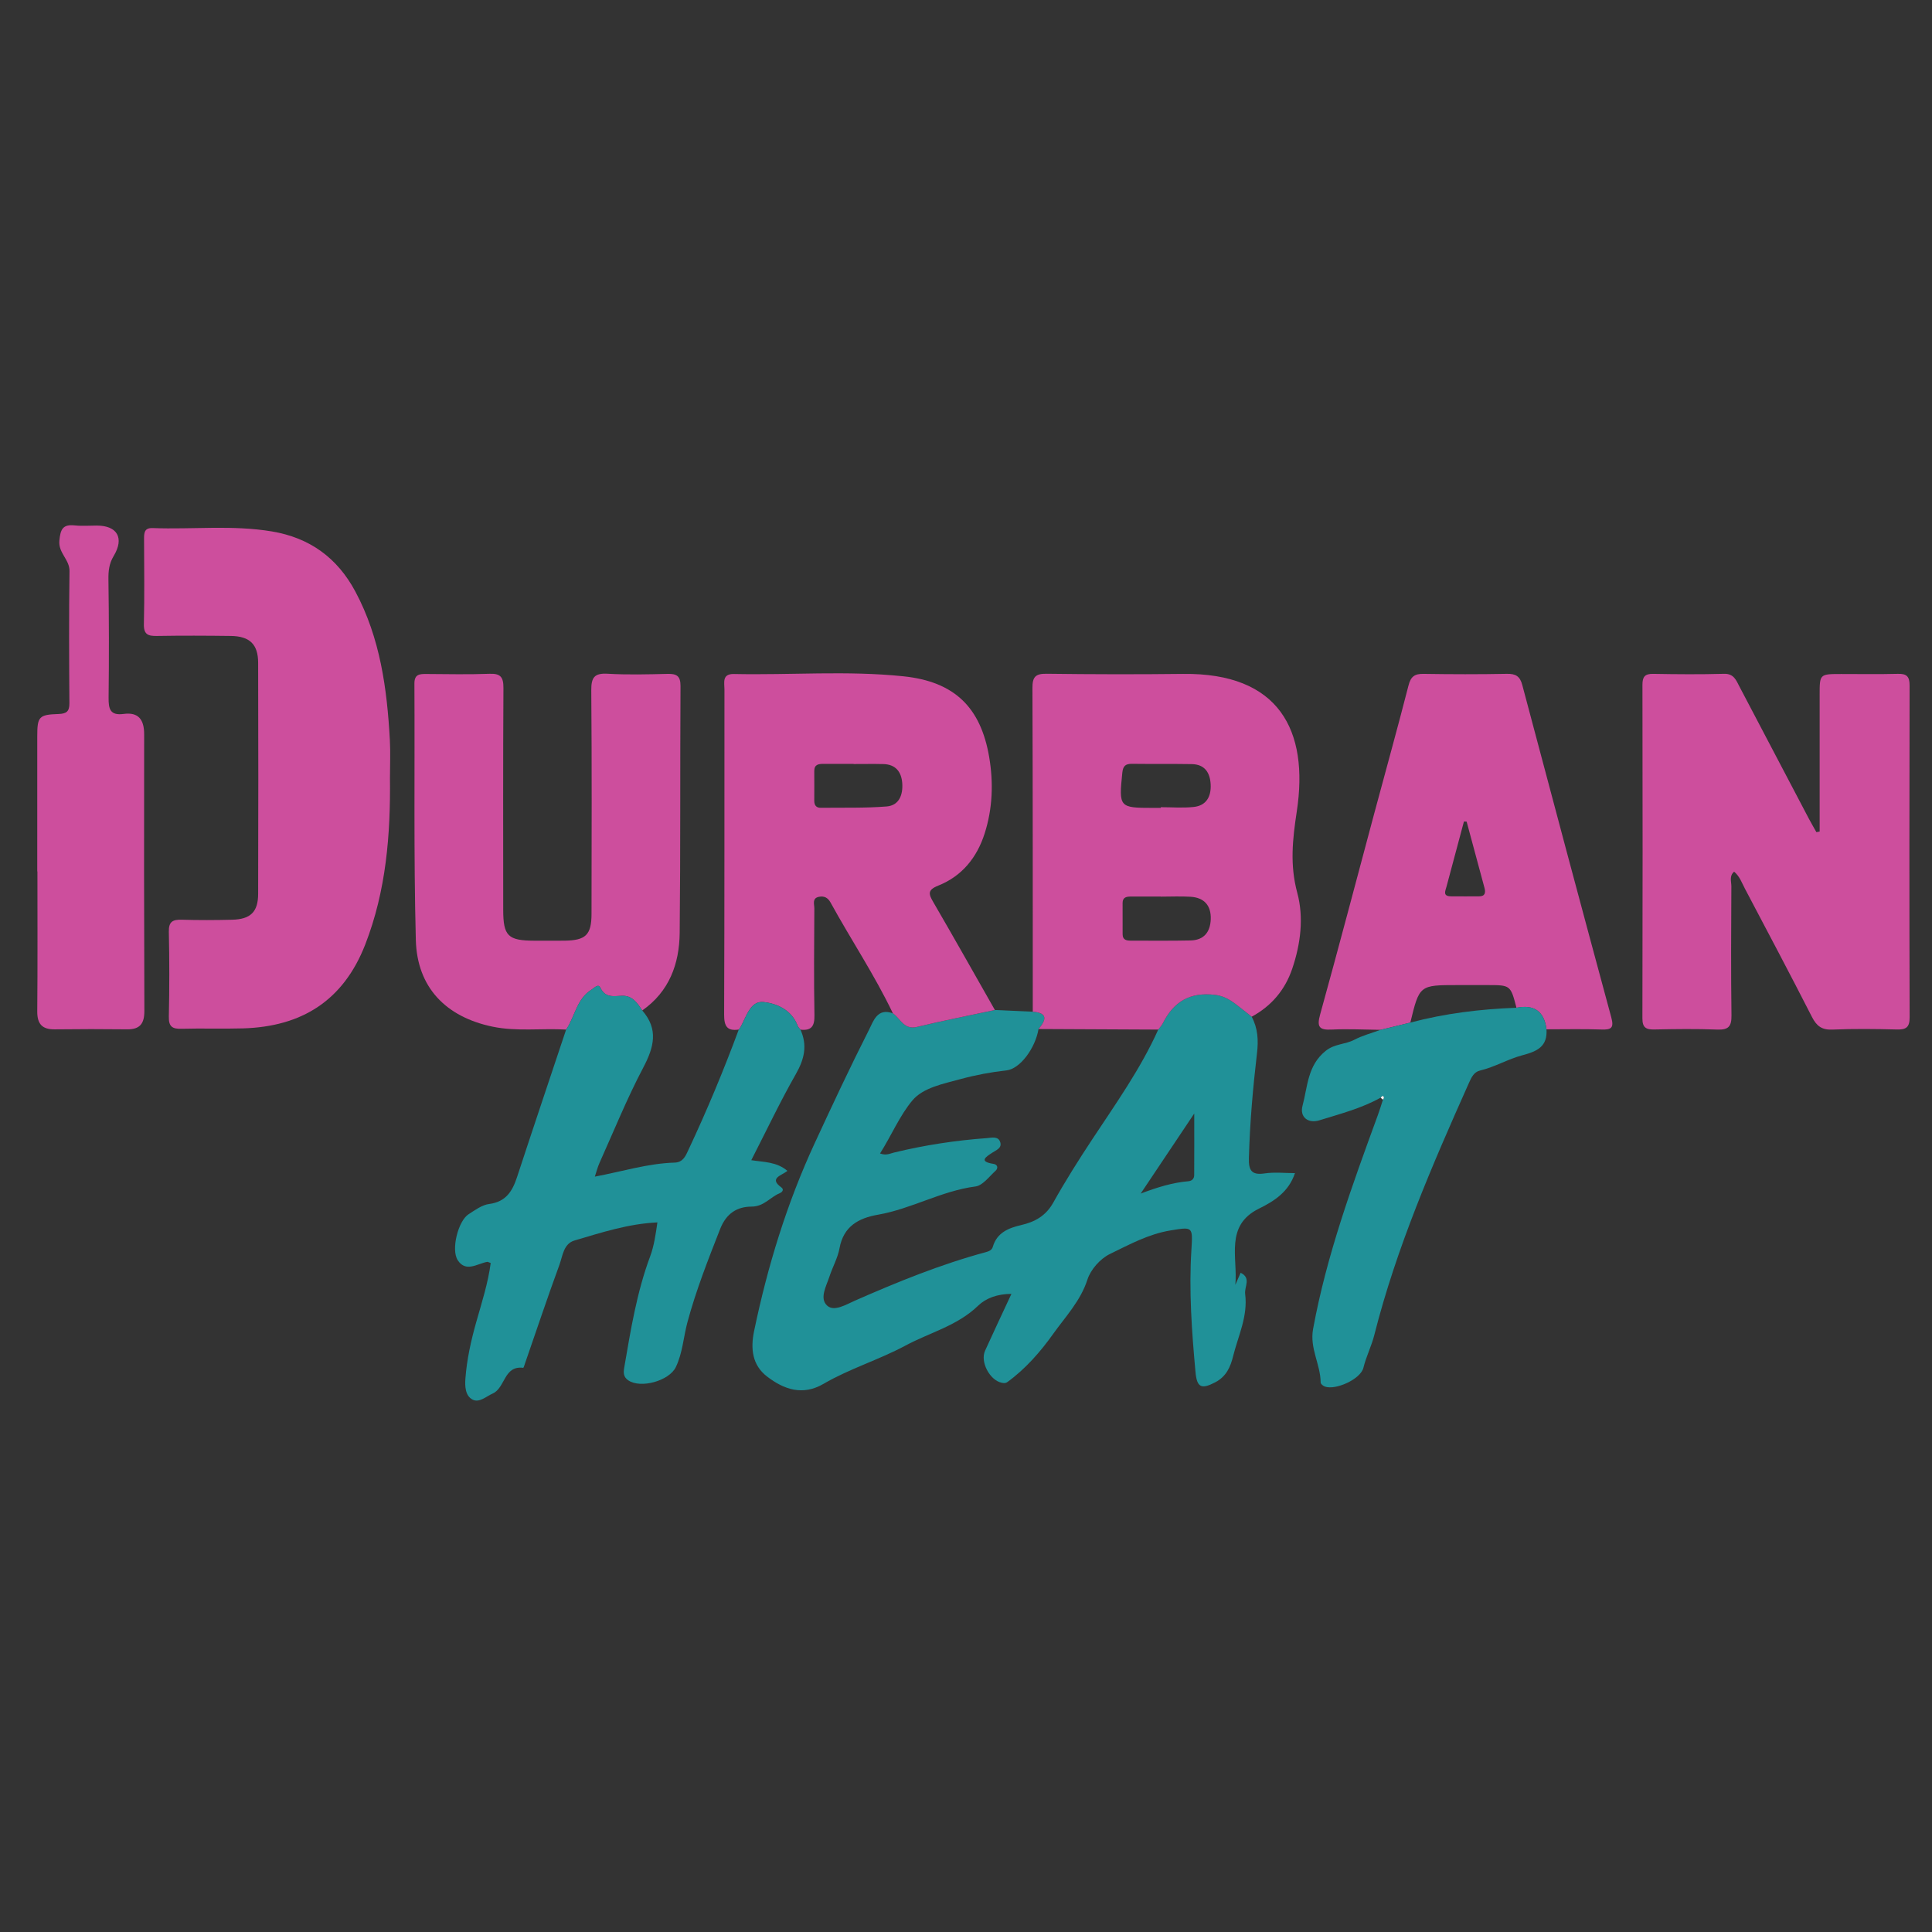 <?xml version="1.0" encoding="utf-8"?>
<!-- Generator: Adobe Illustrator 16.0.0, SVG Export Plug-In . SVG Version: 6.00 Build 0)  -->
<!DOCTYPE svg PUBLIC "-//W3C//DTD SVG 1.1//EN" "http://www.w3.org/Graphics/SVG/1.1/DTD/svg11.dtd">
<svg version="1.1" id="flag-icon-css-am" xmlns="http://www.w3.org/2000/svg" xmlns:xlink="http://www.w3.org/1999/xlink" x="0px"
	 y="0px" width="150px" height="150px" viewBox="0 0 150 150" enable-background="new 0 0 150 150" xml:space="preserve">
<rect x="0" y="0" width="150" height="150" fill="#333333" stroke="none"/>
<g>
	<path fill-rule="evenodd" clip-rule="evenodd" fill="#209198" d="M97.181,78.938c0.478,0.894,0.532,1.816,0.412,2.828
		c-0.317,2.706-0.556,5.421-0.629,8.15c-0.023,0.907,0.172,1.342,1.206,1.189c0.791-0.116,1.612-0.023,2.37-0.023
		c-0.478,1.436-1.581,2.16-2.792,2.754c-2.674,1.315-1.634,3.808-1.837,5.92c0.139-0.313,0.274-0.626,0.412-0.939
		c0.842,0.412,0.28,1.072,0.351,1.646c0.22,1.739-0.541,3.245-0.936,4.835c-0.2,0.808-0.514,1.567-1.388,2.024
		c-1.049,0.547-1.42,0.436-1.531-0.788c-0.289-3.162-0.52-6.329-0.318-9.508c0.114-1.805,0.104-1.778-1.623-1.496
		c-1.706,0.28-3.21,1.103-4.719,1.837c-0.74,0.363-1.48,1.199-1.731,1.979c-0.537,1.67-1.728,2.904-2.675,4.238
		c-0.967,1.356-2.131,2.697-3.54,3.717c-0.149,0.107-0.284,0.089-0.453,0.053c-0.917-0.198-1.672-1.622-1.281-2.482
		c0.651-1.433,1.323-2.859,2.048-4.415c-1.088,0-1.983,0.334-2.581,0.913c-1.621,1.569-3.757,2.085-5.647,3.101
		c-2.07,1.112-4.332,1.786-6.356,2.968c-1.626,0.951-3.081,0.439-4.391-0.568c-1.147-0.88-1.291-2.157-1.004-3.528
		c1.047-5.033,2.545-9.923,4.708-14.592c1.366-2.951,2.744-5.898,4.214-8.798c0.331-0.652,0.641-1.733,1.855-1.278
		c0.592,0.401,0.849,1.304,1.874,1.055c2.003-0.484,4.028-0.88,6.045-1.313c0.979,0.045,1.959,0.088,2.939,0.131
		c1.206,0.097,1.033,0.653,0.448,1.347c-0.248,1.483-1.431,3.093-2.486,3.21c-1.204,0.133-2.41,0.359-3.578,0.678
		c-1.325,0.362-2.891,0.66-3.723,1.648c-0.999,1.189-1.64,2.742-2.517,4.123c0.475,0.182,0.771,0.005,1.081-0.069
		c2.375-0.578,4.785-0.947,7.222-1.122c0.354-0.024,0.899-0.187,1.038,0.349c0.112,0.431-0.318,0.58-0.627,0.783
		c-0.48,0.314-1.094,0.688,0.092,0.867c0.321,0.049,0.387,0.331,0.163,0.535c-0.495,0.449-0.996,1.146-1.563,1.221
		c-2.645,0.343-4.965,1.739-7.565,2.191c-1.509,0.263-2.68,0.901-2.989,2.609c-0.136,0.749-0.537,1.446-0.776,2.179
		c-0.247,0.758-0.803,1.71-0.18,2.274c0.54,0.485,1.448-0.077,2.145-0.385c3.314-1.456,6.661-2.822,10.166-3.768
		c0.254-0.067,0.474-0.159,0.548-0.416c0.322-1.1,1.216-1.459,2.197-1.687c1.07-0.246,1.918-0.712,2.495-1.742
		c0.931-1.668,1.954-3.287,3.006-4.883c1.834-2.781,3.772-5.496,5.146-8.553c0.12-0.161,0.265-0.311,0.352-0.486
		c0.845-1.682,2.11-2.447,4.064-2.209c0.996,0.122,1.578,0.718,2.271,1.24C96.807,78.629,96.991,78.785,97.181,78.938z
		 M88.562,92.669c1.328-0.502,2.484-0.854,3.695-0.957c0.277-0.023,0.459-0.19,0.46-0.473c0.01-1.541,0.004-3.081,0.004-4.786
		C91.308,88.565,90.004,90.513,88.562,92.669z"/>
	<path fill-rule="evenodd" clip-rule="evenodd" fill="#CD4E9D" d="M97.181,78.938c-0.189-0.153-0.374-0.31-0.568-0.456
		c-0.693-0.522-1.275-1.118-2.271-1.24c-1.954-0.238-3.22,0.527-4.064,2.209c-0.087,0.176-0.231,0.325-0.352,0.486
		c-3.097-0.015-6.196-0.029-9.294-0.044c0.585-0.693,0.758-1.25-0.448-1.347c-0.002-8.376,0.005-16.753-0.026-25.13
		c-0.003-0.844,0.222-1.117,1.089-1.106c3.536,0.046,7.075,0.054,10.613,0.012c7.433-0.088,9.782,4.365,8.822,10.677
		c-0.331,2.18-0.547,4.149,0.037,6.317c0.519,1.917,0.263,3.965-0.389,5.892C99.773,76.857,98.716,78.104,97.181,78.938z
		 M90.122,62.725c0-0.018,0-0.036,0-0.054c0.853,0,1.712,0.071,2.557-0.019c0.983-0.104,1.36-0.809,1.317-1.736
		c-0.044-0.924-0.455-1.575-1.473-1.591c-1.546-0.025-3.091-0.003-4.636-0.022c-0.498-0.005-0.697,0.161-0.751,0.692
		c-0.273,2.681-0.247,2.73,2.375,2.729C89.714,62.725,89.919,62.725,90.122,62.725z M90.121,69.615c0-0.002,0-0.003,0-0.006
		c-0.77,0-1.539,0.002-2.307-0.001c-0.352-0.001-0.656,0.05-0.656,0.502c0,0.809-0.003,1.618,0.002,2.427
		c0.002,0.453,0.315,0.496,0.664,0.495c1.538-0.004,3.078,0.019,4.615-0.016c1.029-0.024,1.524-0.644,1.563-1.642
		c0.04-1.063-0.502-1.686-1.574-1.75C91.661,69.577,90.89,69.615,90.121,69.615z"/>
	<path fill-rule="evenodd" clip-rule="evenodd" fill="#CD4E9D" d="M141.277,64.561c0-3.539,0.001-7.077,0-10.615
		c0-1.615-0.001-1.615,1.669-1.616c1.465-0.001,2.932,0.025,4.396-0.013c0.676-0.018,0.92,0.189,0.918,0.896
		c-0.02,8.589-0.021,17.178,0.003,25.768c0.003,0.771-0.265,0.968-0.988,0.948c-1.668-0.043-3.34-0.063-5.005,0.008
		c-0.824,0.035-1.226-0.271-1.589-0.979c-1.701-3.333-3.455-6.641-5.2-9.952c-0.242-0.457-0.411-0.971-0.845-1.329
		c-0.393,0.334-0.211,0.769-0.213,1.142c-0.017,3.338-0.036,6.677,0.009,10.015c0.012,0.848-0.227,1.135-1.094,1.102
		c-1.624-0.064-3.254-0.041-4.882-0.008c-0.65,0.014-0.942-0.131-0.94-0.868c0.021-8.63,0.019-17.26,0.003-25.89
		c-0.002-0.63,0.192-0.862,0.835-0.852c1.833,0.032,3.664,0.049,5.495-0.004c0.772-0.023,0.948,0.508,1.205,0.996
		c1.803,3.419,3.594,6.844,5.393,10.265c0.183,0.349,0.386,0.688,0.578,1.033C141.109,64.591,141.194,64.576,141.277,64.561z"/>
	<path fill-rule="evenodd" clip-rule="evenodd" fill="#CD4E9D" d="M30.276,60.392c0.049,4.413-0.292,8.756-1.918,12.937
		c-1.7,4.367-4.94,6.381-9.493,6.514c-1.585,0.047-3.174-0.014-4.759,0.031c-0.713,0.021-1.015-0.152-0.998-0.939
		c0.048-2.195,0.049-4.395,0-6.589c-0.018-0.796,0.306-0.959,1.006-0.939c1.301,0.038,2.604,0.034,3.906,0.001
		c1.432-0.037,2.019-0.601,2.022-2.014c0.017-5.98,0.017-11.961,0-17.941c-0.004-1.434-0.659-2.058-2.119-2.078
		c-1.912-0.025-3.824-0.032-5.736,0c-0.685,0.012-1.035-0.106-1.016-0.916c0.051-2.196,0.021-4.394,0.014-6.591
		c-0.001-0.48,0-0.895,0.676-0.869c3.084,0.117,6.184-0.253,9.256,0.262c2.921,0.492,5.068,2.039,6.472,4.665
		c1.932,3.613,2.461,7.539,2.68,11.539C30.322,58.437,30.276,59.416,30.276,60.392z"/>
	<path fill-rule="evenodd" clip-rule="evenodd" fill="#CD4E9D" d="M77.243,78.416c-2.018,0.433-4.042,0.828-6.045,1.313
		c-1.025,0.249-1.282-0.653-1.874-1.055c-1.421-2.976-3.258-5.72-4.842-8.606c-0.208-0.38-0.503-0.521-0.903-0.439
		c-0.548,0.111-0.352,0.576-0.354,0.896c-0.016,2.769-0.041,5.537,0.009,8.303c0.016,0.848-0.241,1.212-1.086,1.113
		c-0.073-0.098-0.175-0.185-0.215-0.294c-0.458-1.233-1.614-1.744-2.663-1.85c-1.014-0.103-1.325,1.135-1.77,1.939
		c-0.039,0.07-0.093,0.133-0.141,0.199c-0.921,0.135-1.141-0.275-1.138-1.168c0.034-8.415,0.018-16.831,0.025-25.246
		c0.001-0.53-0.204-1.213,0.744-1.192c4.386,0.094,8.786-0.277,13.158,0.179c3.955,0.413,6,2.405,6.655,6.287
		c0.333,1.976,0.265,3.971-0.353,5.909c-0.601,1.882-1.762,3.318-3.603,4.053c-0.866,0.345-0.745,0.667-0.376,1.301
		C74.085,72.832,75.656,75.628,77.243,78.416z M66.274,59.319c0-0.003,0-0.006,0-0.011c-0.773,0-1.545,0.002-2.316-0.001
		c-0.392,0-0.743,0.031-0.738,0.56c0.007,0.771,0.001,1.544,0,2.315c0,0.34,0.156,0.541,0.51,0.536
		c1.704-0.022,3.415,0.032,5.109-0.104c0.978-0.08,1.278-0.92,1.211-1.818c-0.067-0.875-0.517-1.449-1.461-1.473
		C67.817,59.304,67.045,59.319,66.274,59.319z"/>
	<path fill-rule="evenodd" clip-rule="evenodd" fill="#CD4E9D" d="M107.181,79.957c-1.26-0.014-2.525-0.082-3.782-0.021
		c-0.957,0.045-1.177-0.184-0.908-1.158c1.433-5.171,2.794-10.361,4.184-15.544c0.894-3.338,1.824-6.667,2.681-10.014
		c0.178-0.698,0.477-0.912,1.165-0.901c2.156,0.034,4.316,0.04,6.473-0.003c0.688-0.014,1.019,0.191,1.197,0.872
		c2.284,8.605,4.581,17.207,6.908,25.8c0.221,0.816,0.011,0.971-0.756,0.943c-1.424-0.049-2.85-0.016-4.273-0.016
		c-0.173-1.402-0.963-1.942-2.332-1.672c-0.46-1.762-0.46-1.762-2.271-1.762c-0.767,0-1.532,0-2.299,0c-2.963,0-2.963,0-3.671,2.914
		C108.724,79.583,107.952,79.77,107.181,79.957z M113.869,63.792c-0.068-0.004-0.14-0.007-0.209-0.011
		c-0.45,1.682-0.899,3.365-1.351,5.047c-0.091,0.342-0.313,0.752,0.331,0.762c0.731,0.012,1.461,0,2.192,0.002
		c0.482,0.001,0.518-0.299,0.424-0.654C114.798,67.222,114.332,65.507,113.869,63.792z"/>
	<path fill-rule="evenodd" clip-rule="evenodd" fill="#CD4E9D" d="M43.953,79.937c-1.906-0.114-3.828,0.165-5.722-0.229
		c-3.612-0.756-5.851-3.045-5.946-6.73c-0.172-6.631-0.073-13.269-0.11-19.903c-0.004-0.741,0.411-0.75,0.939-0.747
		c1.628,0.009,3.258,0.048,4.884-0.015c0.865-0.034,1.094,0.255,1.089,1.102c-0.034,5.739-0.019,11.48-0.017,17.219
		c0.001,2.038,0.367,2.396,2.423,2.401c0.773,0.001,1.547,0.006,2.32-0.002c1.665-0.017,2.111-0.443,2.113-2.089
		c0.009-5.781,0.029-11.561-0.019-17.34c-0.008-1.003,0.236-1.356,1.275-1.295c1.542,0.089,3.092,0.049,4.639,0.011
		c0.701-0.017,1.018,0.148,1.014,0.94c-0.037,6.391,0.004,12.781-0.064,19.172c-0.027,2.408-0.813,4.557-2.907,6.02
		c-0.377-0.578-0.769-1.166-1.565-1.138c-0.657,0.022-1.296,0.184-1.685-0.626c-0.165-0.342-0.456,0.004-0.689,0.149
		C44.766,77.557,44.644,78.926,43.953,79.937z"/>
	<path fill-rule="evenodd" clip-rule="evenodd" fill="#209198" d="M43.953,79.937c0.69-1.011,0.813-2.38,1.971-3.102
		c0.233-0.146,0.524-0.491,0.689-0.149c0.389,0.81,1.028,0.648,1.685,0.626c0.796-0.028,1.188,0.56,1.565,1.138
		c1.279,1.463,0.914,2.854,0.077,4.442c-1.265,2.398-2.285,4.927-3.399,7.405c-0.142,0.313-0.225,0.655-0.358,1.056
		c2.141-0.402,4.12-1.028,6.194-1.089c0.675-0.02,0.864-0.547,1.083-1.012c1.433-3.049,2.727-6.158,3.897-9.316
		c0.049-0.066,0.104-0.129,0.142-0.199c0.445-0.805,0.756-2.042,1.77-1.939c1.048,0.105,2.204,0.616,2.663,1.85
		c0.04,0.109,0.142,0.196,0.215,0.294c0.551,1.213,0.307,2.28-0.349,3.433c-1.223,2.146-2.282,4.386-3.469,6.702
		c1.006,0.157,1.954,0.116,2.805,0.827c-0.433,0.365-1.471,0.561-0.475,1.282c0.221,0.161,0.1,0.363-0.125,0.455
		c-0.74,0.304-1.214,1.035-2.177,1.039c-1.127,0.004-1.967,0.518-2.451,1.753c-0.936,2.384-1.878,4.78-2.537,7.236
		c-0.306,1.139-0.367,2.36-0.896,3.469c-0.509,1.067-2.739,1.7-3.708,1.021c-0.349-0.244-0.373-0.557-0.303-0.963
		c0.503-2.923,0.974-5.854,2.015-8.65c0.313-0.842,0.427-1.712,0.564-2.639c-2.271,0.106-4.348,0.79-6.433,1.404
		c-0.859,0.253-0.919,1.188-1.17,1.877c-0.92,2.512-1.77,5.052-2.646,7.58c-0.053,0.15-0.133,0.435-0.17,0.43
		c-1.514-0.193-1.384,1.557-2.369,1.995c-0.515,0.229-1.035,0.739-1.56,0.473c-0.565-0.288-0.604-1.023-0.56-1.616
		c0.11-1.503,0.438-2.971,0.848-4.422c0.427-1.512,0.913-3.013,1.117-4.568c-0.146-0.047-0.221-0.1-0.284-0.088
		c-0.776,0.151-1.649,0.83-2.273-0.127c-0.543-0.832,0.041-3.062,0.835-3.569c0.504-0.323,1.043-0.726,1.604-0.799
		c1.304-0.169,1.805-0.994,2.165-2.095C41.399,87.56,42.683,83.75,43.953,79.937z"/>
	<path fill-rule="evenodd" clip-rule="evenodd" fill="#CD4E9D" d="M2.892,67.656c0-3.498-0.002-6.997,0.001-10.495
		c0.001-1.517,0.124-1.676,1.649-1.726c0.627-0.021,0.851-0.201,0.846-0.842c-0.024-3.417-0.041-6.835,0.008-10.25
		c0.013-0.908-0.878-1.402-0.786-2.372c0.083-0.872,0.261-1.281,1.194-1.178c0.563,0.061,1.138,0.012,1.707,0.012
		c1.591,0.001,2.159,0.961,1.315,2.363c-0.363,0.604-0.416,1.171-0.407,1.842c0.044,3.05,0.049,6.101,0.013,9.152
		c-0.01,0.873,0.112,1.41,1.17,1.268c1.163-0.156,1.592,0.459,1.591,1.58c-0.013,7.159-0.01,14.318,0.016,21.477
		c0.004,0.969-0.331,1.442-1.336,1.43c-1.871-0.022-3.742-0.021-5.613,0.002c-0.981,0.011-1.375-0.41-1.367-1.402
		c0.032-3.619,0.013-7.24,0.013-10.86C2.901,67.656,2.896,67.656,2.892,67.656z"/>
	<path fill-rule="evenodd" clip-rule="evenodd" fill="#209198" d="M107.181,79.957c0.771-0.188,1.543-0.374,2.313-0.563
		c2.7-0.715,5.454-1.052,8.242-1.152c1.369-0.271,2.159,0.27,2.332,1.672c0.09,1.335-0.71,1.709-1.86,2.012
		c-1.117,0.294-2.149,0.916-3.302,1.191c-0.477,0.113-0.672,0.545-0.859,0.962c-2.846,6.376-5.627,12.776-7.348,19.576
		c-0.218,0.861-0.63,1.66-0.844,2.537c-0.217,0.885-2.154,1.763-2.993,1.459c-0.134-0.047-0.327-0.203-0.327-0.312
		c-0.006-1.409-0.865-2.646-0.587-4.16c1.054-5.747,3.052-11.194,5.045-16.65c0.139-0.379,0.254-0.769,0.38-1.154
		c0.07-0.103,0.119-0.211-0.018-0.289c-0.021-0.013-0.104,0.086-0.158,0.133c-1.492,0.836-3.142,1.258-4.756,1.76
		c-0.888,0.275-1.548-0.258-1.313-1.13c0.4-1.485,0.378-3.125,1.801-4.263c0.7-0.56,1.505-0.486,2.209-0.854
		C105.779,80.397,106.497,80.209,107.181,79.957z"/>
	<path fill-rule="evenodd" clip-rule="evenodd" fill="#FEFEFE" d="M107.197,85.219c0.054-0.047,0.138-0.146,0.158-0.133
		c0.137,0.078,0.088,0.187,0.018,0.289C107.31,85.33,107.249,85.277,107.197,85.219z"/>
</g>
</svg>
